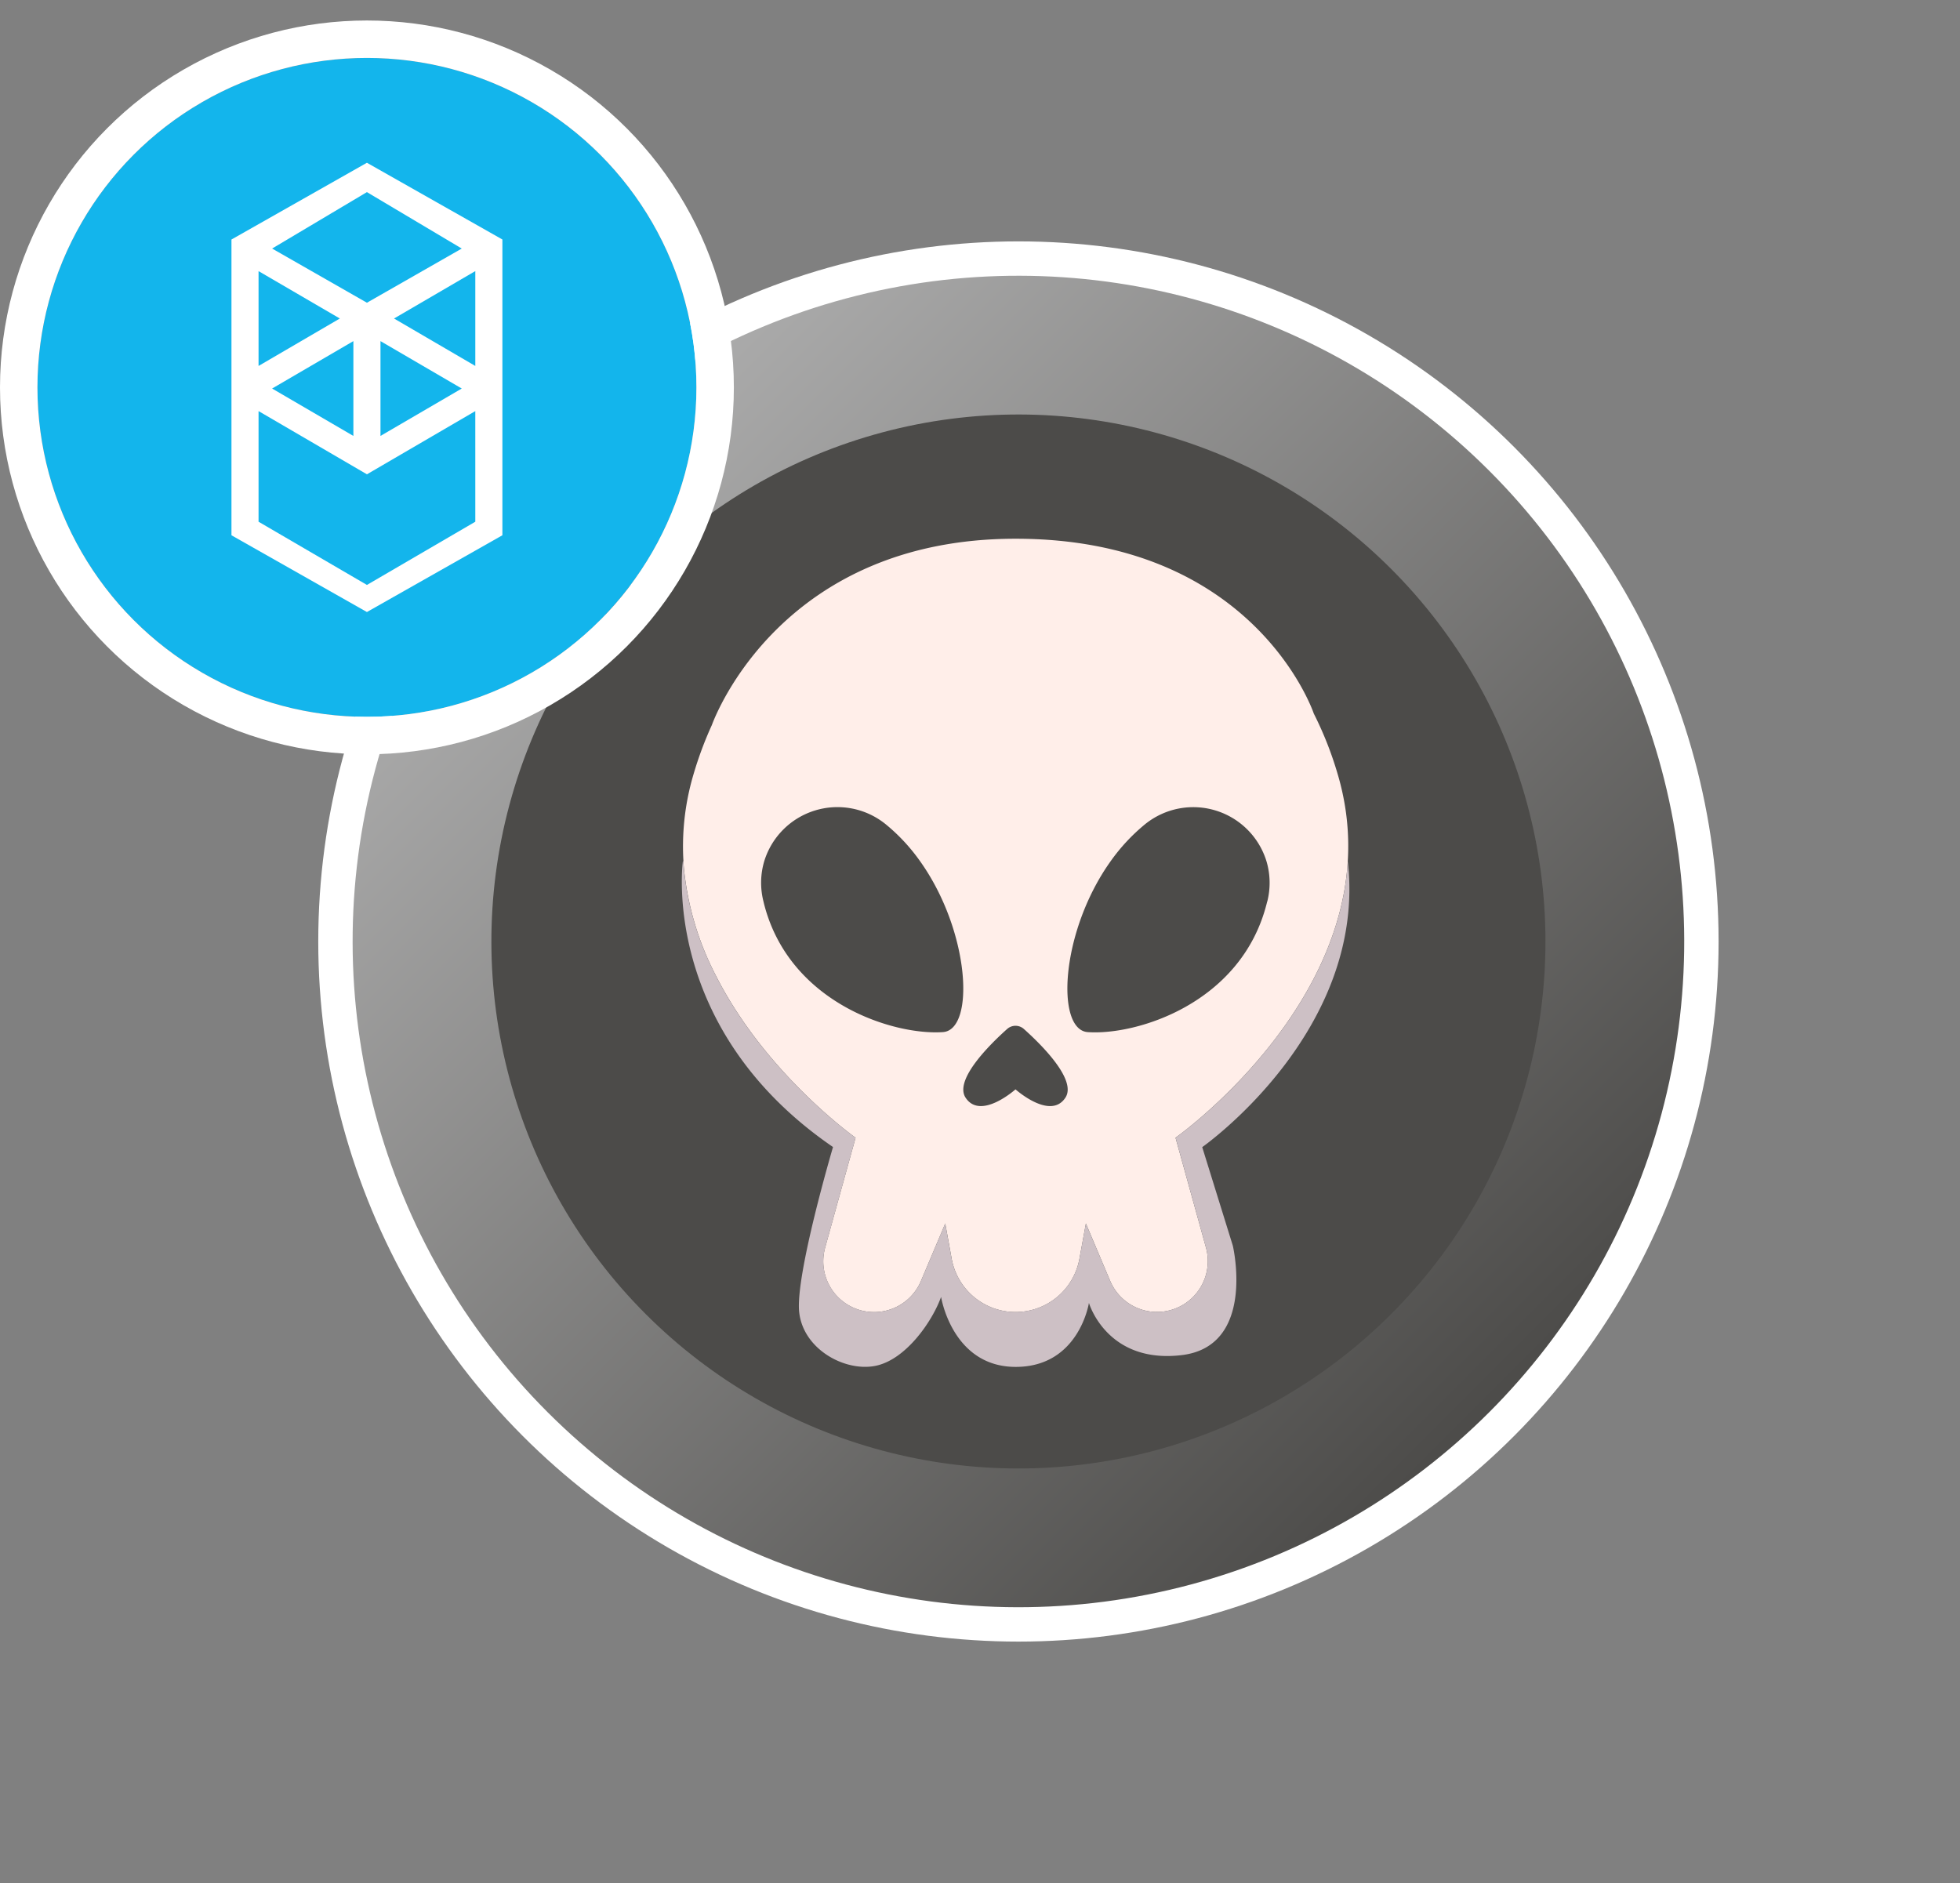<svg xmlns="http://www.w3.org/2000/svg" xmlns:xlink="http://www.w3.org/1999/xlink" width="261.737" height="251.474" viewBox="0 0 261.737 251.474">
  <rect x="0" y="0" width="261.737" height="251.474" fill="#808080" stroke="none"/>
  <defs>
    <linearGradient id="linear-gradient" x1="0.5" y1="1" x2="0.5" gradientUnits="objectBoundingBox">
      <stop offset="0" stop-color="#4c4b49"/>
      <stop offset="1" stop-color="#adadad"/>
    </linearGradient>
    <linearGradient id="linear-gradient-2" x1="0.5" y1="1" x2="0.5" gradientUnits="objectBoundingBox">
      <stop offset="0" stop-color="#4c4b49"/>
      <stop offset="1" stop-color="#4c4b49"/>
    </linearGradient>
  </defs>
  <g id="FTMUNDEAD" transform="translate(4272 -3128.263)">
    <g id="BNBBUSD" transform="translate(-1619 -4)">
      <circle id="Ellipse_37" data-name="Ellipse 37" cx="91" cy="91" r="91" transform="translate(-2608 3167)" stroke="#fff" stroke-width="5"/>
      <g id="Layer_2" data-name="Layer 2" transform="translate(-2453.557 3321.45)">
        <g id="OBJECTS" transform="translate(-189.18 -189.187)">
          <circle id="Эллипс_388" data-name="Эллипс 388" cx="88.909" cy="88.909" r="88.909" transform="translate(0 125.737) rotate(-45)" fill="url(#linear-gradient)"/>
          <circle id="Эллипс_389" data-name="Эллипс 389" cx="70.379" cy="70.379" r="70.379" transform="translate(26.206 125.737) rotate(-45)" fill="url(#linear-gradient-2)"/>
          <path id="Контур_17250" data-name="Контур 17250" d="M314.718,214.469q-.282-1.328-.685-2.677a47.382,47.382,0,0,0-3.187-8.055.031.031,0,0,0,0-.018c-.251-.7-8.3-23.3-39.8-23.3-31,0-40.04,23.441-40.572,24.9-.014.025-.019.043-.025.053a49.122,49.122,0,0,0-2.392,6.424,33.773,33.773,0,0,0-1.425,9.178q-.021,1.269.055,2.515c.021.426.055.853.1,1.273a39.318,39.318,0,0,0,4.16,13.868l.012.021c6.679,13.253,18.715,21.765,18.715,21.765l-.068.245-4,14.44a6.875,6.875,0,0,0-.249,1.818,6.788,6.788,0,0,0,13.043,2.634l3.249-7.685.856,4.7a8.67,8.67,0,0,0,17.064,0l.86-4.7,3.249,7.685a6.786,6.786,0,0,0,12.789-4.452L292.4,260.417s21.218-14.989,22.949-36.194c.021-.245.039-.492.051-.738A33.181,33.181,0,0,0,314.718,214.469ZM261.335,246.31c-6.591.454-20.455-3.864-23.866-17.047-.033-.132-.066-.265-.093-.389a10.123,10.123,0,0,1,.1-5.39,10.226,10.226,0,0,1,16.2-4.95,25.014,25.014,0,0,1,4.61,4.95C265,232.909,265.631,246.016,261.335,246.31Zm16.365,8.746c-2,3.087-6.671-1.1-6.671-1.1s-4.672,4.183-6.673,1.1c-1.536-2.385,3.278-7.127,5.556-9.161a1.672,1.672,0,0,1,2.237,0C274.43,247.929,279.242,252.672,277.7,255.056Zm26.941-26.18c-.035.123-.062.255-.1.389-3.413,13.183-17.273,17.5-23.858,17.047-4.3-.294-3.677-13.4,3.05-22.824a25.3,25.3,0,0,1,4.61-4.95,10.229,10.229,0,0,1,16.2,4.95,10.122,10.122,0,0,1,.107,5.388Z" transform="translate(-145.683 -108.471)" fill="#ffeee9"/>
          <path id="Контур_17251" data-name="Контур 17251" d="M314.767,401.65h0c-.014.245-.031.492-.053.738-1.725,21.2-22.945,36.194-22.945,36.194l4.061,14.685a6.786,6.786,0,0,1-12.788,4.452l-3.253-7.687-.855,4.7a8.674,8.674,0,0,1-17.068,0l-.856-4.7-3.247,7.687a6.784,6.784,0,0,1-12.787-4.452l3.994-14.44.072-.245S237,430.071,230.318,416.818a.043.043,0,0,0-.012-.025,39.461,39.461,0,0,1-4.168-13.87c-.043-.42-.076-.847-.1-1.273h-.064s-3.124,22.279,20.05,38.172c0,0-5.046,17.08-4.52,22.034s6.054,7.981,10.134,7.2,7.635-5.924,8.818-9.214c0,0,1.476,9.332,9.951,9.344s9.792-8.546,9.792-8.546,2.369,8.16,12.373,6.975,6.844-14.61,6.844-14.61l-4.088-13.169S317.36,424.406,314.767,401.65Z" transform="translate(-145.047 -286.635)" fill="#cdc0c5"/>
        </g>
      </g>
      <g id="Сгруппировать_1614" data-name="Сгруппировать 1614" transform="translate(-102 270)">
        <g id="Эллипс_42" data-name="Эллипс 42" transform="translate(-2546 2870)" fill="#13b5ec" stroke="#fff" stroke-width="5">
          <circle cx="44" cy="44" r="44" stroke="none"/>
          <circle cx="44" cy="44" r="46.5" fill="none"/>
        </g>
        <g id="Сгруппировать_1792" data-name="Сгруппировать 1792" transform="translate(-2520.091 2884)">
          <path id="Контур_17242" data-name="Контур 17242" d="M31.709,26.8l10.854-6.332V33.136ZM42.563,53.94,28.09,62.382,13.618,53.94V39.166L28.09,47.608l14.472-8.442ZM13.618,20.472,24.472,26.8,13.618,33.136ZM29.9,29.819l10.854,6.332L29.9,42.482ZM26.281,42.482,15.427,36.151l10.854-6.332ZM40.754,17.457,28.09,24.693,15.427,17.457,28.09,9.92ZM10,16.251v39.5L28.09,66l18.09-10.251v-39.5L28.09,6Z" transform="translate(-10 -6)" fill="#fff" fill-rule="evenodd"/>
        </g>
      </g>
    </g>
  </g>
</svg>
